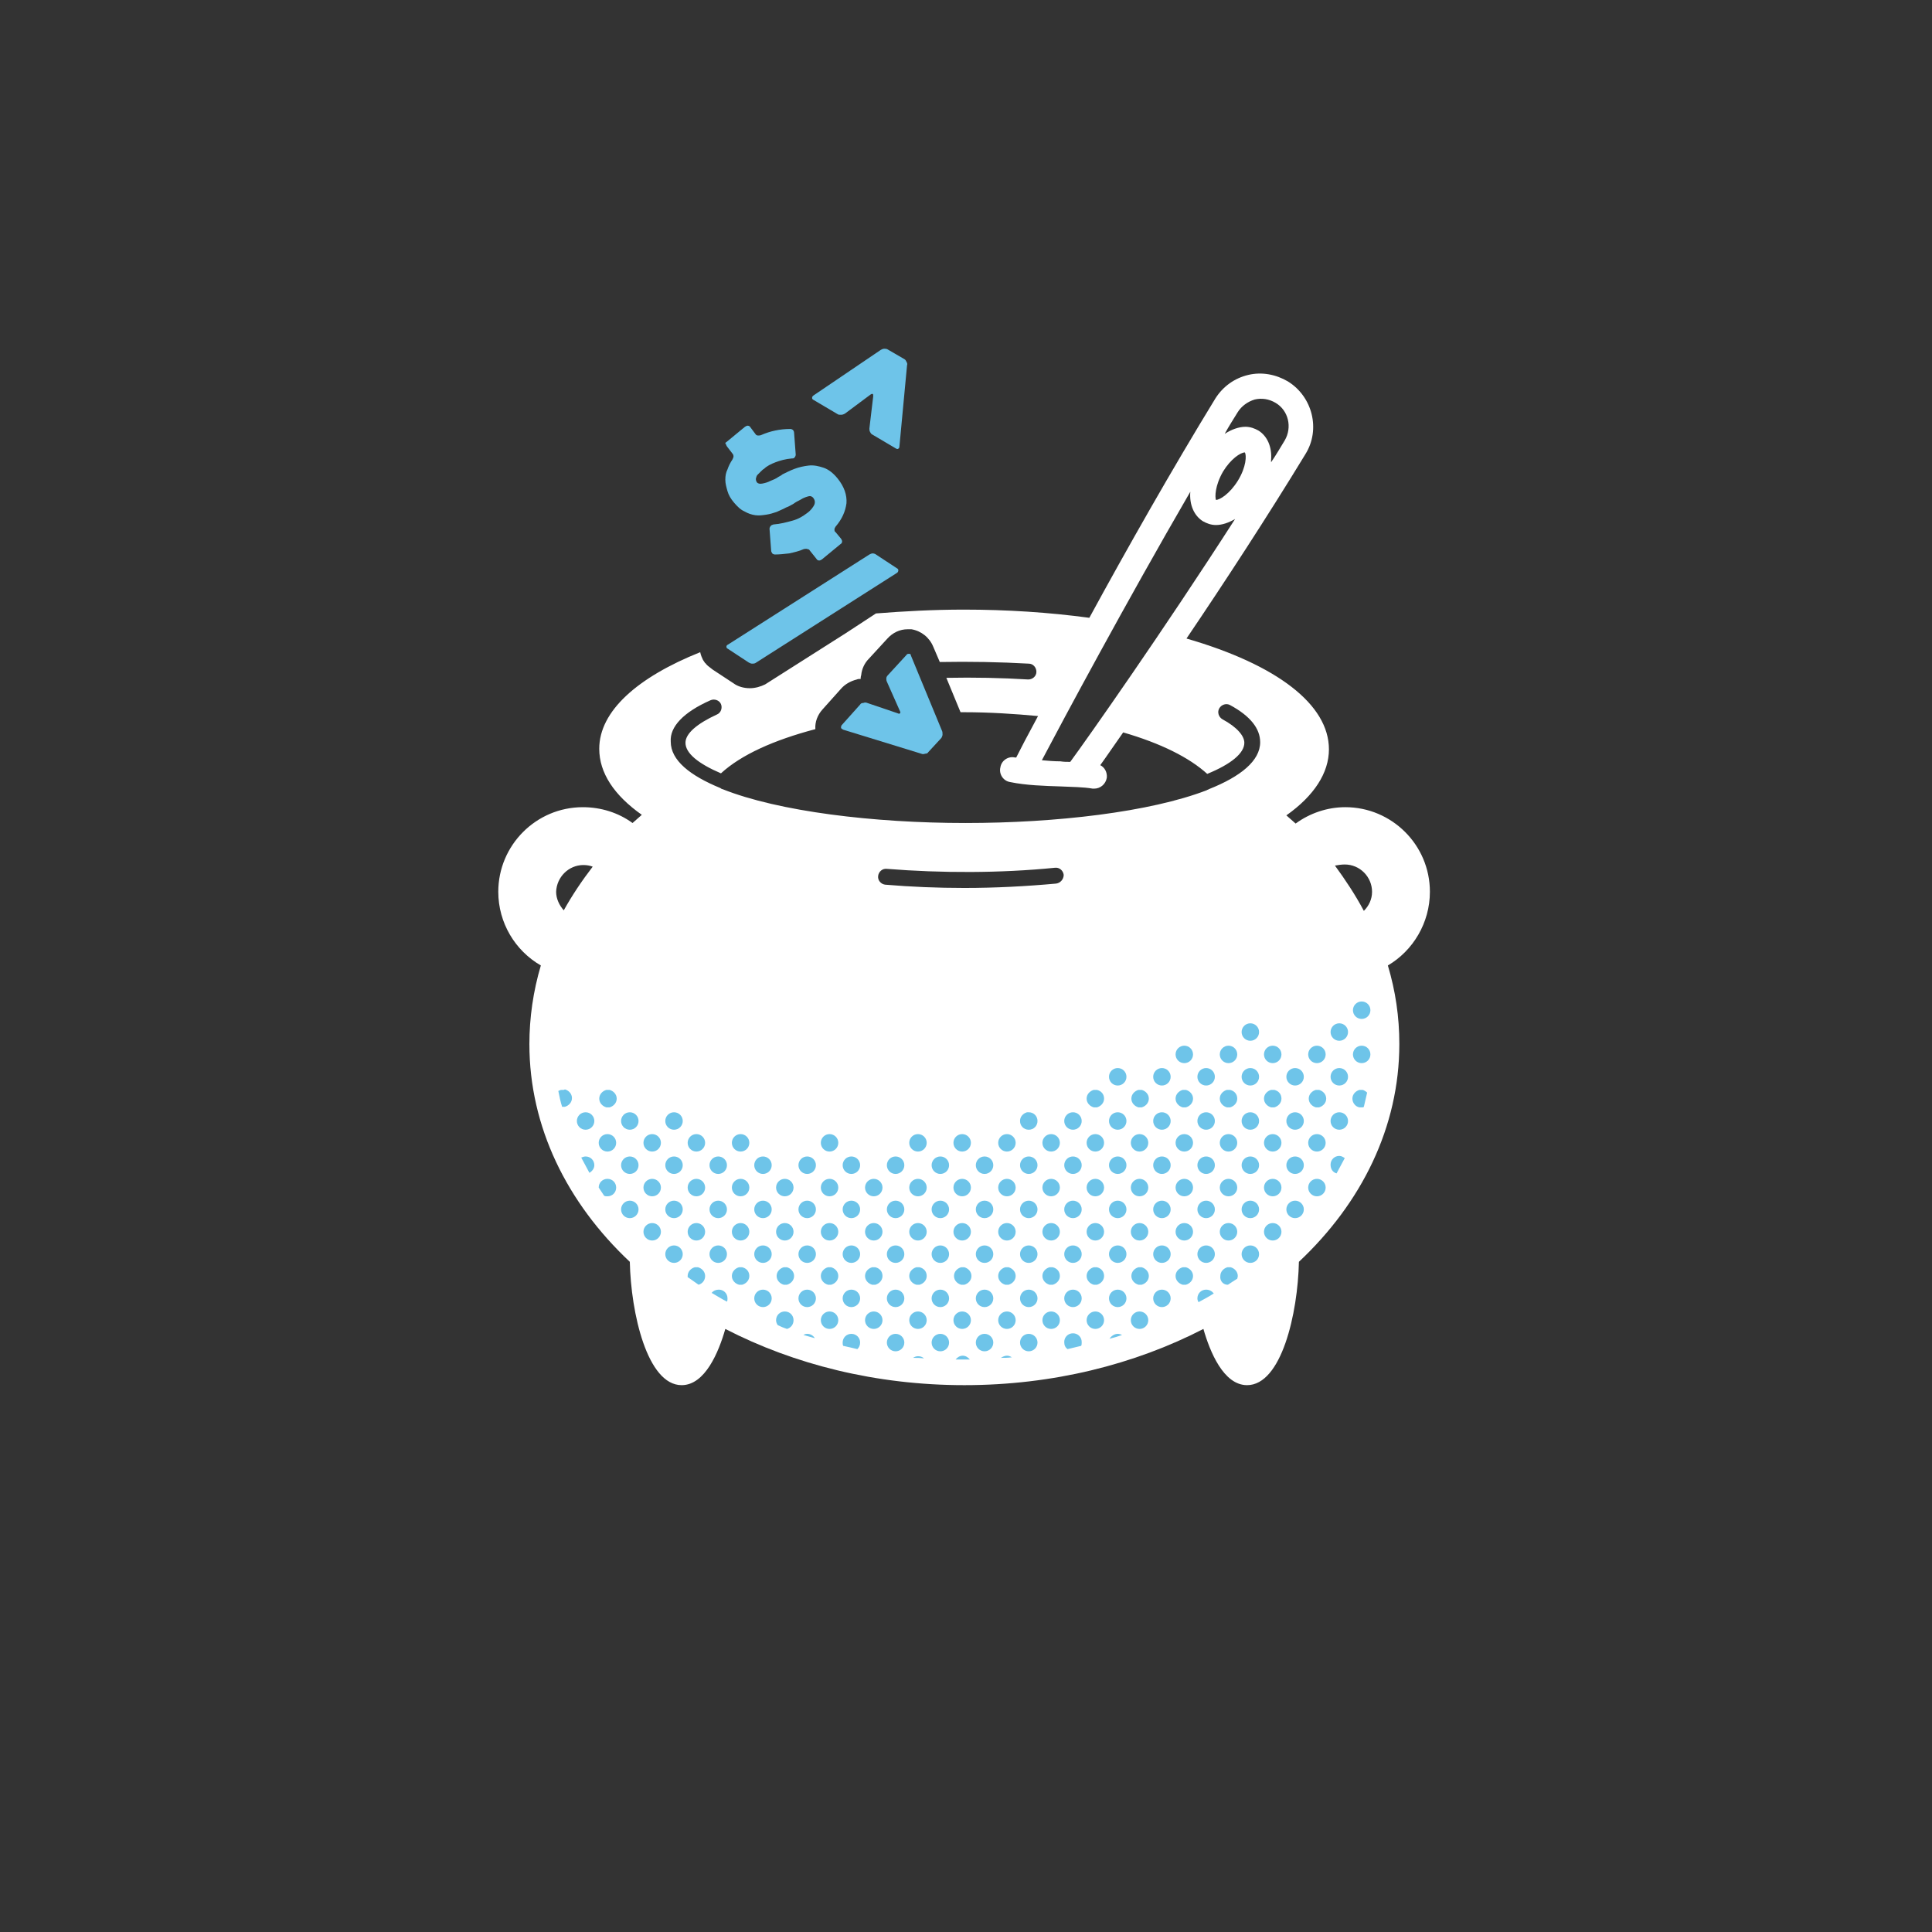 <svg width="354" height="354" viewBox="0 0 354 354" xmlns="http://www.w3.org/2000/svg" xmlns:xlink="http://www.w3.org/1999/xlink"><rect x="0" y="0" width="354" height="354" fill="#333333" stroke="none"/><style>svg *{transition:fill .6s ease-out,opacity .1s ease-out}#logo--desktop,#logo--tablet{opacity:0}#logo--mobile{fill:#fff}@media all and (max-width:50px){#logo--desktop,#logo--tablet{opacity:0}#logo--mobile{fill:#fff}}</style><g id="logo--Page-1" fill="none" fill-rule="evenodd"><g id="logo--tablet" transform="translate(4 4)"><g id="logo--whiteBgCirle"><use fill="#060606" xlink:href="#logo--path-1"/><use stroke="#6EC4E9" mask="url(#logo--mask-2)" stroke-width="8" xlink:href="#logo--path-1"/></g><path d="M172.7 10.5c-89.6 0-162.2 72.6-162.2 162.2s72.6 162.2 162.2 162.2 162.2-72.6 162.2-162.2c-.1-89.6-72.7-162.2-162.2-162.2zm0 276.6c-63.2 0-114.4-51.2-114.4-114.4S109.5 58.3 172.7 58.3c17.4 0 34 3.9 48.8 10.9.8-1.1 2.1-1.8 3.8-1.8 1 0 1.9.3 2.6.7.6-.2 1.2-.4 1.9-.4 4.7 0 5.9 5.2 3.9 8.1 32.1 20.3 53.5 56 53.5 96.8-.1 63.3-51.3 114.5-114.5 114.5z" id="logo--Shape" fill="#6EC4E9"/><g id="logo--Group" transform="translate(36 25)" fill="#FFF"><path d="M19.2 101.4L0 92.2l3.5-7.4c.8-1.6 1.7-2.9 2.8-3.8 1.1-1 2.3-1.6 3.5-2 1.3-.4 2.6-.5 3.9-.4 1.3.1 2.7.5 4 1.2 1.5.7 2.7 1.6 3.6 2.6 1 1 1.7 2.2 2.1 3.4.4 1.2.6 2.6.5 4-.1 1.4-.5 2.8-1.2 4.3l-3.5 7.3zm-4-16.3c-.7-.4-1.5-.6-2.2-.7-.7-.1-1.4-.1-2 .1-.6.2-1.2.5-1.7.9s-.9 1-1.2 1.6l-1 2.1 10 4.8 1-2.1c.3-.7.5-1.4.5-2 0-.6-.1-1.3-.4-1.9-.3-.6-.7-1.1-1.2-1.6s-1.1-.9-1.8-1.2zM29.1 82.2L11.2 70.7l3.2-4.9 17.9 11.5zM42.1 61.8c0 2-.6 3.7-1.9 5.3-.9 1.1-1.9 1.9-3.1 2.6-1.2.7-2.4 1-3.8 1.2-1.3.1-2.7 0-4.1-.5-1.4-.4-2.8-1.2-4.1-2.3-1.2-1-2-2.1-2.7-3.3-.6-1.3-1-2.6-1.1-3.9-.1-1.4.1-2.7.5-4.1a9.5 9.5 0 0 1 2.1-3.8c.6-.7 1.3-1.4 2-1.9s1.5-1 2.3-1.3c.8-.3 1.6-.5 2.4-.6.8-.1 1.6-.1 2.4.1l-.2 5.5c-.9-.2-1.8-.2-2.8.1-.9.3-1.7.8-2.3 1.6-.5.5-.8 1.1-.9 1.7-.2.6-.2 1.3-.1 1.9.1.6.4 1.3.7 1.9.3.6.9 1.2 1.5 1.7s1.3.9 2 1.2c.7.3 1.3.4 2 .4s1.3-.2 1.9-.5c.6-.3 1.1-.7 1.6-1.3 1.1-1.3 1.5-2.9 1.3-4.8l-2.4 2.8-3.2-2.7 5.6-6.7 8.7 7.3-3.1 3.7-1.2-1.3zM48.9 57.4L34.4 41.8l4.3-4 14.5 15.6zM55.9 50.7L43.4 33.5l4.7-3.4 4.8 6.6.5-10.4 5.3-3.9-.7 12.3 13.6 4.7-5.4 3.9-8.9-3.2-.3 2.3 3.6 5zM80.3 35.3c-1.4.7-2.9 1.1-4.4 1.1-1.5 0-2.8-.2-4.1-.7-1.3-.5-2.5-1.2-3.5-2.1-1-.9-1.9-2-2.5-3.2-.6-1.3-1-2.6-1.1-4-.1-1.4.1-2.8.5-4.1.4-1.3 1.1-2.5 2-3.7.9-1.1 2.1-2 3.5-2.7 1.4-.7 2.9-1.1 4.4-1.1 1.5 0 2.8.2 4.1.7 1.3.5 2.5 1.2 3.5 2.1 1 .9 1.9 2 2.5 3.2.6 1.3 1 2.6 1.1 4 .1 1.4-.1 2.8-.5 4.1-.4 1.3-1.1 2.5-2 3.7-.9 1.1-2.1 2-3.5 2.7zm-9.1-7.5c.3.6.7 1.2 1.2 1.7s1 .9 1.6 1.2c.6.3 1.2.4 1.9.4s1.4-.2 2.2-.5c.8-.3 1.3-.9 1.7-1.4.4-.5.7-1.2.8-1.8.1-.6.1-1.3 0-2s-.4-1.4-.7-2c-.3-.6-.7-1.2-1.2-1.7s-1-.9-1.6-1.2c-.6-.3-1.2-.4-1.9-.4s-1.4.2-2.1.5c-.8.4-1.3.8-1.7 1.4-.4.6-.7 1.2-.8 1.8-.1.7-.1 1.3 0 2 0 .7.2 1.4.6 2zM92.2 29.5L86.1 9.1l5.6-1.7 2.3 7.8 3.9-9.6 6.3-1.9-4.7 11.4 11.3 8.9-6.4 1.9-7.3-6L96 22l1.8 5.9zM112.1 23.9l-2.7-21.1 5.8-.7 1 8 5.4-8.9 6.5-.8-6.5 10.4 9.7 10.6-6.7.9-6.2-7.1-1.4 1.9.8 6.1zM132.7 21.8L132.4.5l5.8-.1.3 21.3zM157.6 1.9l5.3.8 3.9 22.2-5.9-.9-.6-4.3-5.6-.9-1.9 3.9-5.9-.9 10.7-19.9zm2.4 13.8l-.8-6.8-3 6.2 3.8.6zM177.3 17.4l-3.4 9.9-5.5-1.9 6.9-20.2 4.3 1.5 4.6 13 3.5-10.2 5.5 1.9-6.9 20.2-4.4-1.5zM189.6 33.1l10.3-18.7 7.2 4c1.5.8 2.8 1.8 3.7 3 .9 1.1 1.5 2.3 1.8 3.6.3 1.3.4 2.6.2 3.9-.2 1.3-.7 2.7-1.4 3.9-.8 1.4-1.7 2.6-2.8 3.5-1.1.9-2.3 1.5-3.5 1.9-1.3.4-2.6.4-4 .3-1.4-.1-2.8-.7-4.2-1.5l-7.3-3.9zm16.5-3.1c.4-.7.7-1.4.8-2.1.1-.7.1-1.4 0-2-.1-.6-.4-1.2-.8-1.7s-.9-1-1.6-1.3l-2-1.1-5.4 9.7 2 1.1c.7.4 1.3.6 2 .6s1.3-.1 1.9-.3c.6-.2 1.2-.6 1.7-1.1.6-.5 1-1.1 1.4-1.8zM208.1 43.7L221.3 27l7.7 6.1c.8.6 1.4 1.4 1.9 2.3.5.9.7 1.8.7 2.7.1.9 0 1.9-.3 2.8-.3.9-.7 1.7-1.2 2.4-.8 1-1.7 1.7-2.8 2.2-1.1.5-2.2.7-3.4.7l-1.3 8.9-5.2-4.1 1.1-7.5-1.7-1.4-4.1 5.1-4.6-3.5zm11.9-5.5l2.9 2.3c.3.2.7.3 1.2.2.5-.1 1-.5 1.4-1 .5-.6.7-1.1.6-1.7 0-.5-.2-.9-.5-1.1l-2.8-2.2-2.8 3.5zM237.9 64.1l-3.7 3.5-10.4-11.1L239.4 42l10.2 10.9-3.7 3.5-6.2-6.6-2.2 2 5.3 5.7-3.5 3.2L234 55l-2.5 2.3zM256.6 62.2l3 4.4-13.4 18.1-3.4-4.9 2.7-3.4-3.2-4.7-4.2 1.3-3.4-4.9 21.9-5.9zm-8.4 11.3l4.4-5.3-6.6 2.1 2.2 3.2zM265.3 91.5c.1-.7.1-1.4.1-2.1 0-.6-.1-1.2-.2-1.9s-.3-1.3-.6-1.9c-.2-.5-.5-.8-.8-1-.3-.2-.6-.2-.9-.1-.3.1-.4.3-.5.5-.1.2-.1.5-.1.9s.1.8.2 1.3.2 1.1.3 1.7c.2 1 .2 2 .3 2.8 0 .9-.1 1.7-.3 2.4-.2.7-.5 1.4-1 1.9-.5.6-1.2 1.1-2.1 1.5-1.2.6-2.2.8-3.2.8s-1.9-.3-2.7-.8c-.8-.5-1.5-1.1-2.2-1.9-.6-.8-1.2-1.6-1.6-2.5-.3-.7-.6-1.4-.9-2.2-.2-.8-.5-1.6-.6-2.4-.2-.8-.3-1.6-.3-2.4-.1-.8-.1-1.6 0-2.3h5.7c-.1.8-.1 1.6-.1 2.5 0 .7.1 1.5.2 2.3.1.8.4 1.6.8 2.4.3.6.5.9.8 1.1.3.2.5.2.8 0 .3-.1.4-.4.5-.7.1-.3.1-.7 0-1.2 0-.5-.1-1-.2-1.6-.1-.6-.2-1.2-.3-1.9-.1-1-.2-1.9-.1-2.6 0-.8.2-1.5.4-2.1.2-.6.6-1.1 1-1.6s1-.8 1.7-1.2c1.1-.5 2.1-.8 3.1-.8s1.9.2 2.8.6c.9.4 1.6 1 2.3 1.7.7.7 1.3 1.6 1.7 2.5.3.7.6 1.4.8 2.2.2.7.3 1.5.4 2.2.1.7.2 1.4.2 2.1v1.8h-5.4z" id="logo--Shape"/></g><g id="logo--Group" transform="translate(69 259)" fill="#004A97"><path d="M3.5 24.3C2.3 23.2 1.4 22 .9 20.6c-.6-1.3-.9-2.7-.9-4.1 0-1.4.2-2.7.7-4C1.2 11.2 1.9 10 2.8 9c.9-1 2-1.9 3.3-2.5 1.3-.6 2.6-.9 4-1 1.4-.1 2.8.1 4.1.6 1.4.5 2.7 1.2 3.8 2.3 1.2 1.1 2.1 2.3 2.6 3.7.5 1.4.8 2.7.9 4.1.1 1.4-.2 2.7-.7 4-.5 1.3-1.2 2.5-2.1 3.5-.9 1-2 1.9-3.3 2.4-1.3.6-2.6.9-4 1-1.4.1-2.8-.1-4.1-.5-1.4-.5-2.7-1.3-3.8-2.3zM7.1 13c-.5.5-.9 1.1-1.2 1.7-.3.6-.5 1.3-.5 1.9-.1.7 0 1.3.3 2 .2.6.7 1.3 1.3 1.8.6.6 1.3.9 2 1.1.7.2 1.3.2 2 .1.6-.1 1.3-.4 1.9-.8.6-.4 1.1-.8 1.6-1.3s.9-1.1 1.2-1.7c.3-.6.5-1.3.5-1.9 0-.7-.1-1.3-.3-1.9-.2-.6-.7-1.2-1.3-1.8-.6-.6-1.3-.9-1.9-1.1-.7-.2-1.3-.2-2-.1s-1.3.4-1.9.7c-.7.3-1.2.8-1.7 1.3zM16.7 35l11.5-17.9 7.7 5c.9.6 1.6 1.3 2.1 2.1s.8 1.7 1 2.6c.2.9.1 1.9 0 2.8-.2.9-.5 1.8-1 2.5-.5.8-1.1 1.5-1.9 2-.8.6-1.6 1-2.5 1.2-.9.2-1.8.3-2.8.2-1-.1-1.9-.5-2.7-1l-2.9-1.9-3.5 5.5-5-3.1zm11.2-6.6l2.6 1.7c.3.2.7.2 1.1.1.4-.1.9-.5 1.4-1.2.5-.7.7-1.3.5-1.8-.1-.5-.3-.8-.6-1l-2.5-1.6-2.5 3.8zM51.5 48.1l-2.1 4.6-13.8-6.3L44.4 27 58 33.2l-2.1 4.6-8.2-3.7-1.2 2.7 7 3.2-2 4.3-7-3.2-1.4 3.1zM75.6 43.9l-5.9-1.7-4.5 15.6-5.6-1.6 4.5-15.6-5.9-1.7 1.4-4.9L77 39zM86.7 56.7c.7.1 1.3 0 1.8-.2s.9-.6 1.3-1c.4-.5.6-1 .9-1.6.3-.6.4-1.3.4-2L92.4 41l5.8.7-1.3 10.9c-.2 1.5-.5 2.8-1 4.1-.5 1.2-1.2 2.3-2.1 3.1-.9.8-2 1.5-3.3 1.9-1.3.4-2.7.5-4.3.3-1.7-.2-3.1-.7-4.2-1.4S80 59 79.3 58c-.7-1-1.1-2.2-1.3-3.5-.2-1.3-.2-2.7-.1-4.1l1.3-10.9 5.8.7-1.3 10.9c-.1.7-.1 1.4 0 2 .1.7.2 1.3.5 1.8.2.5.6 1 1 1.3.3.2.8.5 1.5.5zM114.9 48c-.6-.3-1.2-.6-1.9-.9-.5-.2-1.2-.4-1.8-.6-.7-.2-1.3-.3-2-.2-.5 0-.9.1-1.2.3-.3.2-.4.4-.4.8 0 .3.1.5.3.7.2.2.5.3.8.5.3.1.8.3 1.3.4.5.1 1.1.3 1.7.4 1 .3 1.9.6 2.7.9.8.3 1.5.7 2.1 1.2.6.5 1 1 1.4 1.7.3.7.5 1.5.6 2.5.1 1.3-.1 2.4-.6 3.3-.4.9-1 1.6-1.8 2.2-.7.6-1.6 1-2.6 1.2-1 .3-1.9.4-2.9.5-.8 0-1.6 0-2.4-.1-.8-.1-1.6-.2-2.5-.4-.8-.2-1.6-.4-2.4-.7-.8-.3-1.5-.6-2.1-.9l2.3-5.2c.7.4 1.5.8 2.2 1.1.7.3 1.4.5 2.2.7.8.2 1.6.3 2.5.3.6 0 1.1-.1 1.3-.3.2-.2.4-.4.3-.7 0-.3-.1-.5-.4-.7-.3-.2-.6-.4-1.1-.5-.4-.1-1-.3-1.5-.4-.5-.1-1.2-.3-1.8-.5-1-.3-1.8-.6-2.5-.9-.7-.3-1.3-.7-1.7-1.2-.5-.5-.8-1-1-1.6-.2-.6-.4-1.3-.4-2.1 0-1.2.1-2.2.5-3.1.4-.9.9-1.7 1.7-2.3.8-.6 1.5-1.1 2.5-1.5.9-.3 1.9-.5 3-.6.8 0 1.5 0 2.3.1.7.1 1.5.3 2.2.5.7.2 1.4.4 2 .7.6.2 1.2.5 1.7.7l-2.6 4.7zM124.1 39.9l6.7 12.9 1.4-14.5 6-1.2-3.6 22.4-4.8.9L118 41.1zM147.2 56.5L140 36.4l5.5-2 5.4 15.3 9.1-3.2 1.7 4.8zM175.3 44.6c-1.4.8-2.9 1.2-4.3 1.3-1.5.1-2.8-.1-4.1-.5-1.3-.4-2.5-1.1-3.6-2-1.1-.9-2-1.9-2.6-3.2-.7-1.2-1.1-2.5-1.2-3.9-.2-1.4 0-2.8.3-4.1.4-1.3 1-2.6 1.9-3.7.9-1.1 2-2.1 3.4-2.9 1.4-.8 2.9-1.2 4.3-1.3 1.5-.1 2.8.1 4.2.5 1.3.4 2.5 1.1 3.6 2 1.1.9 1.9 1.9 2.6 3.1.7 1.2 1.1 2.5 1.2 3.9.1 1.4 0 2.8-.3 4.1-.4 1.3-1 2.6-1.9 3.7-1 1.3-2.1 2.3-3.5 3zm-9.4-7.1c.3.6.8 1.2 1.3 1.7s1 .9 1.6 1.1c.6.3 1.2.4 1.9.4s1.4-.2 2.1-.6c.7-.4 1.3-.9 1.7-1.5.4-.6.6-1.2.7-1.9.1-.7.1-1.3-.1-2s-.4-1.3-.7-2c-.3-.6-.8-1.2-1.3-1.7s-1-.9-1.7-1.1c-.7-.2-1.2-.4-1.9-.3-.7 0-1.4.2-2.1.6-.7.4-1.3.9-1.7 1.5-.4.6-.6 1.2-.7 1.8-.1.7-.1 1.3.1 2s.4 1.4.8 2zM200.1 25.2c-.4 2-1.3 3.5-2.9 4.8-1.1.9-2.3 1.5-3.5 1.9-1.3.4-2.6.5-3.9.4-1.3-.1-2.6-.6-3.9-1.3-1.3-.7-2.5-1.7-3.6-3.1-.9-1.2-1.6-2.4-2-3.8-.4-1.4-.5-2.7-.3-4.1.2-1.4.6-2.7 1.3-3.9.7-1.3 1.6-2.4 2.8-3.3.7-.6 1.5-1.1 2.3-1.5.8-.4 1.6-.7 2.5-.8.8-.2 1.7-.2 2.5-.1s1.6.3 2.4.6l-1.3 5.3c-.9-.4-1.8-.5-2.7-.4-1 .1-1.8.5-2.6 1.1-.5.4-1 1-1.2 1.5-.3.6-.4 1.2-.4 1.9s.1 1.3.3 2c.2.7.6 1.4 1.1 2 .5.7 1.1 1.2 1.7 1.5.6.4 1.2.6 1.9.7.6.1 1.3.1 1.9-.1.6-.2 1.2-.5 1.8-.9 1.3-1.1 2.1-2.6 2.2-4.5l-2.9 2.3-2.6-3.3 6.8-5.5 7.1 8.8-3.8 3-1-1.2zM209.1 19.1L193.7 4.3l4.1-4.2 15.4 14.8z" id="logo--Shape"/></g><path d="M172.7 339.1c-91.8 0-166.4-74.7-166.4-166.4S80.9 6.3 172.7 6.3c91.8 0 166.4 74.7 166.4 166.4s-74.7 166.4-166.4 166.4zm0-324.3c-87.1 0-157.9 70.8-157.9 157.9 0 87.1 70.8 157.9 157.9 157.9 87.1 0 157.9-70.8 157.9-157.9 0-87.1-70.8-157.9-157.9-157.9z" id="logo--Shape" fill="#004A97"/><path d="M146.3 275.2h-.4c-39.6-10.3-70-43-77.4-83.3-.1-.8.4-1.5 1.1-1.7.8-.1 1.5.4 1.6 1.1 7.2 39.2 36.8 71 75.3 81 .8.2 1.2 1 1 1.7 0 .8-.5 1.2-1.2 1.2zM172.7 278.5c-.8 0-1.4-.6-1.4-1.4 0-.8.6-1.4 1.4-1.4 4.7 0 9.4-.3 14.1-1 .8-.1 1.5.4 1.6 1.2.1.8-.4 1.5-1.2 1.6-4.8.7-9.7 1-14.5 1zM204.8 273.5c-.6 0-1.2-.4-1.3-1-.2-.7.2-1.5.9-1.8 23.3-7.5 43.2-23.2 56.1-44.1.4-.7 1.3-.9 2-.5s.9 1.3.5 2c-13.2 21.5-33.7 37.6-57.6 45.3-.3.1-.4.1-.6.1zM68.3 174.1c-.8 0-1.4-.6-1.4-1.4 0-22.4 6.9-43.7 19.9-61.8.5-.6 1.3-.8 2-.3.6.5.8 1.3.3 2-12.7 17.6-19.4 38.4-19.4 60.1 0 .8-.7 1.4-1.4 1.4z" id="logo--Shape" fill="#6EC4E9"/></g><g id="logo--desktop" transform="translate(25 58)"><path id="logo--Shape" fill="#004A97" d="M13.3 130.7l-12-12 12-12 12 12z"/><circle id="logo--Oval" fill="#004A97" cx="13.3" cy="118.7" r="9.9"/><circle id="logo--Oval" fill="#004A97" cx="290" cy="118.7" r="9.9"/><path d="M213 17.2c.6 1.5.5 3.3-.3 4.7 0 .9-.2 1.9-.6 2.7-.1.6-.3 1.2-.7 1.7 30.3 19.6 50.4 53.7 50.4 92.4 0 60.7-49.4 110.1-110.1 110.1-60.7 0-110.1-49.4-110.1-110.1C41.6 58 91 8.6 151.7 8.6c15.9 0 31.1 3.4 44.7 9.5.7-1.4 2-2.5 4.1-2.6.5-1.5 1.6-2.9 3.4-3.2C188.1 4.5 170.4.2 151.6.2 86.3 0 33 53.3 33 118.7s53.2 118.6 118.6 118.6c65.4 0 118.6-53.2 118.6-118.6.1-43-22.9-80.7-57.2-101.5z" id="logo--Shape" fill="#004A97"/><g id="logo--Group" transform="translate(0 90)" fill="#004A97"><path d="M5 59.5c-.7 0-1.3-.5-1.4-1.1C1.7 48.7.7 38.7.7 28.8c0-9.1.8-18.2 2.4-27.1C3.2.9 4 .4 4.7.6c.8.1 1.3.9 1.1 1.6-1.6 8.7-2.4 17.7-2.4 26.6 0 9.8 1 19.6 2.9 29.1.2.8-.3 1.5-1.1 1.7 0-.1-.1-.1-.2-.1zM26.5 55.2c-.7 0-1.3-.5-1.4-1.1-1.6-8.3-2.5-16.8-2.5-25.3 0-7.8.7-15.6 2.1-23.2.1-.8.9-1.3 1.6-1.1.8.1 1.3.9 1.1 1.6-1.3 7.4-2 15-2 22.7 0 8.3.8 16.7 2.4 24.8.2.8-.3 1.5-1.1 1.7 0-.1-.1-.1-.2-.1zM15.9 57.3c-.7 0-1.3-.5-1.4-1.1-1.8-9-2.7-18.2-2.7-27.5 0-8.4.8-16.9 2.2-25.1.1-.8.9-1.3 1.6-1.1.8.1 1.3.9 1.1 1.6-1.5 8.1-2.2 16.3-2.2 24.6 0 9.1.9 18.1 2.6 26.9.2.8-.3 1.5-1.1 1.7h-.1z" id="logo--Shape"/></g><g id="logo--Group" transform="translate(275 90)" fill="#004A97"><path d="M24.1 59.5h-.3c-.8-.1-1.3-.9-1.1-1.6 1.6-8.7 2.4-17.7 2.4-26.6 0-9.8-1-19.6-2.9-29.1-.2-.8.3-1.5 1.1-1.7.8-.2 1.5.3 1.7 1.1 1.9 9.7 2.9 19.7 2.9 29.6 0 9.1-.8 18.2-2.4 27.1-.1.7-.7 1.2-1.4 1.2zM2.5 55.5h-.3c-.8-.1-1.3-.9-1.1-1.6 1.3-7.4 2-15 2-22.7 0-8.3-.8-16.7-2.4-24.8-.2-.8.3-1.5 1.1-1.7.8-.2 1.5.3 1.7 1.1C5.1 14.1 6 22.6 6 31.1c0 7.8-.7 15.6-2.1 23.2-.1.8-.7 1.2-1.4 1.2zM13.1 57.5h-.3c-.8-.1-1.3-.9-1.1-1.6 1.5-8.1 2.2-16.3 2.2-24.6 0-9.1-.9-18.1-2.6-26.9-.2-.8.3-1.5 1.1-1.7.8-.2 1.5.3 1.7 1.1 1.8 9 2.7 18.2 2.7 27.5 0 8.4-.8 16.9-2.2 25.1-.2.6-.8 1.1-1.5 1.1z" id="logo--Shape"/></g><circle id="logo--Oval" fill="#FFF" cx="13.3" cy="118.7" r="4.1"/><circle id="logo--Oval" fill="#FFF" cx="290" cy="118.7" r="4.1"/></g><g id="logo--kattila-mobile" transform="translate(91 63)"><path d="M171 100.4c0-8.6-7-15.5-15.5-15.5-3.3 0-6.5 1.1-9.1 3-.6-.5-1.1-1-1.7-1.5 5.1-3.6 7.8-7.8 7.8-12.1 0-8.2-9.5-15.5-26.1-20.3 6.9-10.2 14.8-22.3 21.8-33.8 2.8-4.5 1.3-10.5-3.2-13.3-2.2-1.3-4.8-1.8-7.3-1.2-2.5.6-4.6 2.1-6 4.3-7.9 12.9-16.3 27.7-23.1 40.2-7.4-1-15.1-1.5-23-1.5-5.6 0-11 .3-16.1.7L64 53l-14.8 9.4c-.8.4-1.8.7-2.8.7-1.1 0-2.2-.3-3-.9l-3.8-2.5c-.3-.2-.6-.5-.9-.7l-.3-.3c-.1-.1-.1-.2-.2-.2-.1-.1-.1-.2-.2-.3-.1-.1-.1-.2-.2-.3-.2-.4-.4-.9-.5-1.4-11.5 4.6-18.5 10.8-18.5 17.7 0 4.4 2.7 8.5 7.8 12.1-.6.5-1.1 1-1.7 1.5-2.6-1.9-5.8-2.9-9.1-2.9-8.6 0-15.5 7-15.5 15.5 0 5.7 3.1 10.8 7.8 13.5-1.4 4.7-2.1 9.6-2.1 14.4 0 15.2 6.9 29.1 18.4 39.9.2 9.4 3.2 22.6 9.5 22.6 4.3 0 6.8-6.1 8-10.3 12.6 6.5 27.6 10.3 43.8 10.3 16.2 0 31.2-3.8 43.8-10.3 1.2 4.2 3.7 10.3 8 10.3 6.3 0 9.3-13.1 9.5-22.6 11.5-10.8 18.4-24.7 18.4-39.9 0-5-.7-9.7-2.1-14.4 4.6-2.7 7.7-7.8 7.7-13.5zm-15.6-5c2.8 0 5 2.3 5 5 0 1.4-.6 2.6-1.5 3.5-1.6-3-3.4-5.7-5.3-8.3.6-.1 1.2-.2 1.8-.2zm-52.9 3.5c-5.5.5-11.1.8-16.8.8-4.9 0-9.8-.2-14.5-.6-.8-.1-1.4-.8-1.3-1.6.1-.8.8-1.4 1.6-1.3 10 .8 20.8.8 30.8-.2.8-.1 1.5.5 1.6 1.3 0 .8-.6 1.5-1.4 1.6zm33.3-86.4c.7-1.1 1.8-1.9 3.1-2.3 1.3-.3 2.6-.1 3.8.6 2.4 1.4 3.1 4.5 1.7 6.9-.8 1.3-1.6 2.7-2.5 4v-.4c.2-2.4-.7-4.4-2.3-5.4-.7-.4-1.5-.7-2.4-.7-1.2 0-2.6.5-3.8 1.3.7-1.3 1.6-2.7 2.4-4zm-2.7 10.9c1.4-2.3 3.2-3.5 4-3.5.3.5.3 2.6-1.3 5.2-1.5 2.4-3.3 3.5-4 3.5-.2-.5-.2-2.6 1.3-5.2zm-6 3.7c-.2 2.4.7 4.4 2.3 5.4.7.4 1.5.7 2.4.7 1.1 0 2.3-.4 3.5-1.1-13.3 20.7-26.9 40-30.2 44.5-.6 0-1.2 0-1.8-.1-1.1 0-2.3-.1-3.4-.2 3.9-7.4 15.3-28.7 27.2-49.2zM39.2 65.3c.7-.3 1.6 0 1.9.7.3.7 0 1.6-.7 1.9-3.7 1.7-5.8 3.5-5.8 5.2 0 1.9 2.3 3.8 6.5 5.6 3.7-3.4 9.7-6.1 17.3-8.1-.1-1.3.4-2.6 1.3-3.6l3.4-3.8c.7-.8 1.7-1.4 2.9-1.7.2-.1.4-.1.7-.1 0-.2 0-.4.1-.7.1-1.1.6-2.2 1.4-3l3.4-3.7c1-1.1 2.3-1.7 3.7-1.7h.7c1.8.3 3.3 1.5 4 3.2l1.2 2.8c5.5-.1 11 0 16.3.3.8 0 1.4.7 1.4 1.5s-.7 1.4-1.5 1.4c-4.9-.3-9.9-.4-15-.3l2.6 6.3h.7c4.6 0 9.2.3 13.5.7-1.9 3.5-3.3 6.2-4 7.6H95c-1.2-.3-2.5.5-2.7 1.8-.3 1.2.5 2.5 1.8 2.7 2.9.6 6.2.7 9.3.8 2.1.1 4.1.1 5.8.4h.3c1.1 0 2.1-.8 2.3-2 .1-1-.4-1.9-1.2-2.3 1.1-1.5 2.5-3.6 4.2-6 6.9 2 12.1 4.6 15.4 7.6 4.4-1.8 6.8-3.8 6.8-5.7 0-1.3-1.4-2.9-4-4.3-.7-.4-1-1.3-.6-2s1.3-1 2-.6c3.7 2 5.5 4.3 5.5 6.8 0 3.4-3.6 6.3-9.4 8.6-.1.1-.3.1-.4.2-10.4 4-27.6 6-44.2 6-16.8 0-34.2-2.1-44.5-6.2-.1 0-.3-.1-.4-.2-5.6-2.3-9.1-5.1-9.1-8.5-.2-2.7 2.3-5.4 7.3-7.6zM15.9 95.5c.6 0 1.2.1 1.7.3-2 2.6-3.8 5.3-5.3 8-.8-.9-1.4-2.1-1.4-3.4.1-2.7 2.3-4.9 5-4.9z" id="logo--mobile" fill="#004A97"/><g id="logo--Group" transform="translate(41)" fill="#6EC4E9"><path d="M32.2 19.2l-4.4-2.6c-.2-.1-.3-.3-.4-.5-.1-.2-.1-.4-.1-.6l.7-5.9c0-.2 0-.4-.1-.4-.1-.1-.2 0-.4.1l-4.7 3.5c-.2.1-.4.2-.7.2-.2 0-.5 0-.6-.1l-4.4-2.6c-.2-.1-.3-.2-.3-.4s.1-.3.2-.4l12.4-8.4c.2-.1.4-.2.6-.2.2 0 .4 0 .6.1l3.1 1.8c.2.1.3.3.4.5.1.2.2.4.1.6l-1.4 14.9c0 .2-.1.4-.2.4-.1.1-.2.1-.4 0zM1.1 18l3.4-2.8c.2-.1.3-.2.5-.2s.4.1.5.3l.9 1.2c.1.2.3.3.5.3s.4 0 .6-.1c1.6-.7 3.4-1.1 5.3-1.1.2 0 .4.1.5.2.1.1.2.3.2.5l.3 4c0 .2-.1.4-.2.5-.1.2-.3.2-.5.2-1.2.1-2.2.4-3 .7-.8.3-1.6.7-2.1 1.2-.2.1-.4.3-.6.5l-.6.6c-.2.2-.2.4-.3.7 0 .2 0 .4.2.7.2.2.5.3 1 .2.5-.1.9-.2 1.5-.5.5-.2 1-.4 1.4-.7.4-.2.7-.4.8-.5.6-.3 1.4-.7 2.2-1 .8-.3 1.7-.5 2.6-.6.9-.1 1.8.1 2.7.4.9.3 1.8 1 2.6 2 1.2 1.5 1.7 3 1.6 4.5-.2 1.5-.8 2.9-2 4.3-.1.2-.2.3-.2.5s0 .4.2.5l1 1.2c.1.2.2.3.2.5s-.1.4-.3.5l-3.4 2.8c-.2.1-.3.2-.5.2s-.4-.1-.5-.3l-1.2-1.5c-.1-.2-.3-.3-.5-.3-.2-.1-.4 0-.6 0-.9.4-1.8.6-2.7.8-.9.1-1.8.2-2.6.2-.2 0-.4-.1-.5-.2-.1-.2-.2-.3-.2-.5l-.3-4c0-.2.1-.4.2-.5.1-.2.3-.2.5-.3 1.3-.1 2.4-.4 3.5-.7 1.1-.3 1.9-.8 2.7-1.4.7-.5 1.1-1.1 1.3-1.5.2-.5.1-.9-.2-1.3-.2-.2-.4-.3-.6-.3-.2 0-.5.1-.8.2-.3.1-.7.3-1 .5-.4.2-.8.4-1.2.7-.4.2-.8.5-1.4.7-.5.3-1.1.5-1.7.8-.6.2-1.2.4-1.9.5-.7.1-1.3.2-2 .1s-1.3-.3-2-.7c-.7-.3-1.3-.9-1.9-1.6-.6-.7-1-1.4-1.2-2.1-.2-.7-.4-1.4-.4-2.1 0-.7.1-1.3.4-1.9.2-.6.5-1.2.9-1.8.1-.2.2-.4.2-.6 0-.2-.1-.4-.2-.5l-1-1.3c-.1-.2-.2-.3-.2-.5-.2 0-.1-.2.1-.3zM40.5 72.2l-2.4 2.6c-.1.2-.3.3-.6.3-.2.1-.5.1-.7 0l-14.3-4.4c-.2-.1-.3-.2-.4-.3 0-.2 0-.3.1-.5l3.4-3.8c.1-.2.3-.3.6-.3.2-.1.5-.1.7 0l5.6 1.9c.2.1.3.1.4 0 .1-.1.1-.2 0-.4l-2.4-5.4c-.1-.2-.1-.4-.1-.6 0-.2.1-.4.3-.6l3.4-3.7c.1-.2.3-.2.5-.2s.3.1.3.3l5.7 13.8c.1.2.1.4.1.7 0 .2-.1.4-.2.6zM32.3 42L6.4 58.5c-.2.1-.4.1-.6.1-.2 0-.4-.1-.6-.2l-3.8-2.5c-.2-.1-.3-.2-.3-.4s.1-.3.3-.4l25.9-16.5c.2-.1.4-.2.6-.2.2 0 .5.1.6.2l3.8 2.5c.2.1.3.2.3.4s-.1.4-.3.5z" id="logo--Shape"/></g><g id="logo--Group" transform="translate(11 120)" fill="#6EC4E9"><path d="M9.7 16.7h-.6c-.7.2-1.3.8-1.3 1.6s.6 1.4 1.3 1.6h.6c.7-.2 1.3-.8 1.3-1.6s-.6-1.4-1.3-1.6zM107.2 16.7h-.6c-.7.2-1.3.8-1.3 1.6s.6 1.4 1.3 1.6h.6c.7-.2 1.3-.8 1.3-1.6s-.6-1.4-1.3-1.6zM99 16.7h-.6c-.7.2-1.3.8-1.3 1.6s.6 1.4 1.3 1.6h.6c.7-.2 1.3-.8 1.3-1.6s-.5-1.4-1.3-1.6z" id="logo--Shape"/><circle id="logo--Oval" cx="102.8" cy="14.3" r="1.6"/><path d="M123.4 16.7h-.6c-.7.2-1.3.8-1.3 1.6s.6 1.4 1.3 1.6h.6c.7-.2 1.3-.8 1.3-1.6s-.5-1.4-1.3-1.6zM115.3 16.7h-.6c-.7.2-1.3.8-1.3 1.6s.6 1.4 1.3 1.6h.6c.7-.2 1.3-.8 1.3-1.6s-.6-1.4-1.3-1.6z" id="logo--Shape"/><circle id="logo--Oval" cx="123.1" cy="10.2" r="1.6"/><circle id="logo--Oval" cx="115" cy="10.2" r="1.6"/><circle id="logo--Oval" cx="110.9" cy="14.3" r="1.6"/><circle id="logo--Oval" cx="119" cy="14.3" r="1.6"/><path d="M139.7 16.7h-.6c-.7.2-1.3.8-1.3 1.6s.6 1.4 1.3 1.6h.6c.7-.2 1.3-.8 1.3-1.6s-.6-1.4-1.3-1.6zM131.5 16.7h-.6c-.7.2-1.3.8-1.3 1.6s.6 1.4 1.3 1.6h.6c.7-.2 1.3-.8 1.3-1.6s-.5-1.4-1.3-1.6z" id="logo--Shape"/><circle id="logo--Oval" cx="139.3" cy="10.2" r="1.6"/><circle id="logo--Oval" cx="131.2" cy="10.2" r="1.6"/><circle id="logo--Oval" cx="127.1" cy="14.3" r="1.6"/><circle id="logo--Oval" cx="135.3" cy="14.3" r="1.6"/><circle id="logo--Oval" cx="127.1" cy="6.1" r="1.6"/><circle id="logo--Oval" cx="147.5" cy="10.2" r="1.6"/><circle id="logo--Oval" cx="143.4" cy="14.3" r="1.6"/><circle id="logo--Oval" cx="143.4" cy="6.1" r="1.6"/><circle id="logo--Oval" cx="9.3" cy="26.4" r="1.6"/><circle id="logo--Oval" cx="5.3" cy="22.4" r="1.6"/><circle id="logo--Oval" cx="25.6" cy="34.6" r="1.6"/><circle id="logo--Oval" cx="17.5" cy="34.6" r="1.6"/><circle id="logo--Oval" cx="25.6" cy="26.4" r="1.6"/><circle id="logo--Oval" cx="17.5" cy="26.4" r="1.6"/><circle id="logo--Oval" cx="13.4" cy="30.5" r="1.6"/><circle id="logo--Oval" cx="21.5" cy="30.5" r="1.6"/><circle id="logo--Oval" cx="13.4" cy="22.4" r="1.6"/><circle id="logo--Oval" cx="21.5" cy="22.4" r="1.6"/><circle id="logo--Oval" cx="41.8" cy="34.6" r="1.6"/><circle id="logo--Oval" cx="33.7" cy="34.6" r="1.6"/><circle id="logo--Oval" cx="33.7" cy="26.4" r="1.6"/><circle id="logo--Oval" cx="29.6" cy="30.5" r="1.6"/><circle id="logo--Oval" cx="37.8" cy="30.5" r="1.6"/><circle id="logo--Oval" cx="58.1" cy="34.6" r="1.6"/><circle id="logo--Oval" cx="50" cy="34.6" r="1.6"/><circle id="logo--Oval" cx="50" cy="26.4" r="1.6"/><circle id="logo--Oval" cx="45.9" cy="30.5" r="1.6"/><circle id="logo--Oval" cx="54" cy="30.5" r="1.6"/><circle id="logo--Oval" cx="74.3" cy="34.6" r="1.6"/><circle id="logo--Oval" cx="66.2" cy="34.6" r="1.6"/><circle id="logo--Oval" cx="74.3" cy="26.4" r="1.6"/><circle id="logo--Oval" cx="66.2" cy="26.4" r="1.6"/><circle id="logo--Oval" cx="62.1" cy="30.5" r="1.6"/><circle id="logo--Oval" cx="70.3" cy="30.5" r="1.6"/><circle id="logo--Oval" cx="90.6" cy="34.6" r="1.6"/><circle id="logo--Oval" cx="82.5" cy="34.6" r="1.6"/><circle id="logo--Oval" cx="90.6" cy="26.4" r="1.6"/><circle id="logo--Oval" cx="82.5" cy="26.4" r="1.6"/><circle id="logo--Oval" cx="78.4" cy="30.5" r="1.6"/><circle id="logo--Oval" cx="86.5" cy="30.5" r="1.6"/><path d="M86.5 20.8h-.3c-.1 0-.2.1-.3.1-.6.3-1 .8-1 1.5 0 .9.7 1.6 1.6 1.6.9 0 1.6-.7 1.6-1.6 0-.9-.7-1.6-1.6-1.6z" id="logo--Shape"/><circle id="logo--Oval" cx="106.8" cy="34.6" r="1.6"/><circle id="logo--Oval" cx="98.7" cy="34.6" r="1.6"/><circle id="logo--Oval" cx="106.8" cy="26.4" r="1.6"/><circle id="logo--Oval" cx="98.7" cy="26.4" r="1.6"/><circle id="logo--Oval" cx="94.6" cy="30.5" r="1.6"/><circle id="logo--Oval" cx="102.8" cy="30.5" r="1.6"/><circle id="logo--Oval" cx="94.6" cy="22.4" r="1.6"/><circle id="logo--Oval" cx="102.8" cy="22.4" r="1.6"/><circle id="logo--Oval" cx="123.1" cy="34.6" r="1.6"/><circle id="logo--Oval" cx="115" cy="34.6" r="1.6"/><circle id="logo--Oval" cx="123.1" cy="26.4" r="1.6"/><circle id="logo--Oval" cx="115" cy="26.4" r="1.6"/><circle id="logo--Oval" cx="110.9" cy="30.5" r="1.6"/><circle id="logo--Oval" cx="119" cy="30.5" r="1.6"/><circle id="logo--Oval" cx="110.9" cy="22.4" r="1.6"/><circle id="logo--Oval" cx="119" cy="22.4" r="1.6"/><circle id="logo--Oval" cx="131.2" cy="34.6" r="1.6"/><circle id="logo--Oval" cx="139.3" cy="26.4" r="1.6"/><circle id="logo--Oval" cx="131.2" cy="26.4" r="1.6"/><circle id="logo--Oval" cx="127.1" cy="30.5" r="1.6"/><circle id="logo--Oval" cx="135.3" cy="30.5" r="1.6"/><circle id="logo--Oval" cx="127.1" cy="22.4" r="1.6"/><circle id="logo--Oval" cx="135.3" cy="22.4" r="1.6"/><circle id="logo--Oval" cx="143.4" cy="22.4" r="1.6"/><circle id="logo--Oval" cx="25.6" cy="42.7" r="1.6"/><circle id="logo--Oval" cx="17.5" cy="42.7" r="1.6"/><circle id="logo--Oval" cx="21.5" cy="46.8" r="1.6"/><circle id="logo--Oval" cx="13.4" cy="38.6" r="1.6"/><circle id="logo--Oval" cx="21.5" cy="38.6" r="1.6"/><path d="M42.2 49.2h-.6c-.7.2-1.3.8-1.3 1.6s.6 1.4 1.3 1.6h.6c.7-.2 1.3-.8 1.3-1.6s-.6-1.4-1.3-1.6zM34 49.2h-.6c-.7.2-1.3.8-1.3 1.6s.6 1.4 1.3 1.6h.6c.7-.2 1.3-.8 1.3-1.6s-.5-1.4-1.3-1.6z" id="logo--Shape"/><circle id="logo--Oval" cx="41.8" cy="42.7" r="1.6"/><circle id="logo--Oval" cx="33.7" cy="42.7" r="1.6"/><circle id="logo--Oval" cx="29.6" cy="46.8" r="1.6"/><circle id="logo--Oval" cx="37.8" cy="46.8" r="1.6"/><circle id="logo--Oval" cx="29.6" cy="38.6" r="1.6"/><circle id="logo--Oval" cx="37.8" cy="38.6" r="1.6"/><path d="M58.4 49.2h-.6c-.7.2-1.3.8-1.3 1.6s.6 1.4 1.3 1.6h.6c.7-.2 1.3-.8 1.3-1.6s-.5-1.4-1.3-1.6zM50.3 49.2h-.6c-.7.2-1.3.8-1.3 1.6s.6 1.4 1.3 1.6h.6c.7-.2 1.3-.8 1.3-1.6s-.6-1.4-1.3-1.6z" id="logo--Shape"/><circle id="logo--Oval" cx="58.1" cy="42.7" r="1.6"/><circle id="logo--Oval" cx="50" cy="42.7" r="1.6"/><circle id="logo--Oval" cx="45.9" cy="46.8" r="1.6"/><circle id="logo--Oval" cx="54" cy="46.8" r="1.6"/><circle id="logo--Oval" cx="45.9" cy="38.6" r="1.6"/><circle id="logo--Oval" cx="54" cy="38.6" r="1.6"/><path d="M74.7 49.2h-.6c-.7.2-1.3.8-1.3 1.6s.6 1.4 1.3 1.6h.6c.7-.2 1.3-.8 1.3-1.6s-.6-1.4-1.3-1.6zM66.5 49.2h-.6c-.7.2-1.3.8-1.3 1.6s.6 1.4 1.3 1.6h.6c.7-.2 1.3-.8 1.3-1.6s-.5-1.4-1.3-1.6z" id="logo--Shape"/><circle id="logo--Oval" cx="74.3" cy="42.7" r="1.6"/><circle id="logo--Oval" cx="66.2" cy="42.7" r="1.6"/><circle id="logo--Oval" cx="62.1" cy="46.8" r="1.6"/><circle id="logo--Oval" cx="70.3" cy="46.8" r="1.6"/><circle id="logo--Oval" cx="62.1" cy="38.6" r="1.6"/><circle id="logo--Oval" cx="70.3" cy="38.6" r="1.6"/><path d="M90.9 49.2h-.6c-.7.2-1.3.8-1.3 1.6s.6 1.4 1.3 1.6h.6c.7-.2 1.3-.8 1.3-1.6s-.5-1.4-1.3-1.6zM82.8 49.2h-.6c-.7.2-1.3.8-1.3 1.6s.6 1.4 1.3 1.6h.6c.7-.2 1.3-.8 1.3-1.6s-.6-1.4-1.3-1.6z" id="logo--Shape"/><circle id="logo--Oval" cx="90.6" cy="42.7" r="1.6"/><circle id="logo--Oval" cx="82.5" cy="42.7" r="1.6"/><circle id="logo--Oval" cx="78.4" cy="46.8" r="1.6"/><circle id="logo--Oval" cx="86.5" cy="46.8" r="1.6"/><circle id="logo--Oval" cx="78.4" cy="38.6" r="1.6"/><circle id="logo--Oval" cx="86.5" cy="38.6" r="1.6"/><path d="M107.2 49.2h-.6c-.7.2-1.3.8-1.3 1.6s.6 1.4 1.3 1.6h.6c.7-.2 1.3-.8 1.3-1.6s-.6-1.4-1.3-1.6zM99 49.2h-.6c-.7.2-1.3.8-1.3 1.6s.6 1.4 1.3 1.6h.6c.7-.2 1.3-.8 1.3-1.6s-.5-1.4-1.3-1.6z" id="logo--Shape"/><circle id="logo--Oval" cx="106.8" cy="42.7" r="1.6"/><circle id="logo--Oval" cx="98.7" cy="42.7" r="1.6"/><circle id="logo--Oval" cx="94.6" cy="46.8" r="1.6"/><circle id="logo--Oval" cx="102.8" cy="46.8" r="1.6"/><circle id="logo--Oval" cx="94.6" cy="38.6" r="1.6"/><circle id="logo--Oval" cx="102.8" cy="38.6" r="1.6"/><path d="M115.3 49.2h-.6c-.7.2-1.3.8-1.3 1.6s.6 1.4 1.3 1.6h.6c.7-.2 1.3-.8 1.3-1.6s-.6-1.4-1.3-1.6z" id="logo--Shape"/><circle id="logo--Oval" cx="123.1" cy="42.7" r="1.6"/><circle id="logo--Oval" cx="115" cy="42.7" r="1.6"/><circle id="logo--Oval" cx="110.9" cy="46.8" r="1.6"/><circle id="logo--Oval" cx="119" cy="46.8" r="1.6"/><circle id="logo--Oval" cx="110.9" cy="38.6" r="1.6"/><circle id="logo--Oval" cx="119" cy="38.6" r="1.6"/><circle id="logo--Oval" cx="131.2" cy="42.7" r="1.6"/><circle id="logo--Oval" cx="127.1" cy="46.8" r="1.6"/><circle id="logo--Oval" cx="127.1" cy="38.6" r="1.6"/><circle id="logo--Oval" cx="135.3" cy="38.6" r="1.6"/><circle id="logo--Oval" cx="37.8" cy="54.9" r="1.6"/><circle id="logo--Oval" cx="58.1" cy="58.9" r="1.6"/><circle id="logo--Oval" cx="50" cy="58.9" r="1.6"/><circle id="logo--Oval" cx="45.9" cy="54.9" r="1.6"/><circle id="logo--Oval" cx="54" cy="54.9" r="1.6"/><circle id="logo--Oval" cx="74.3" cy="58.9" r="1.6"/><circle id="logo--Oval" cx="66.2" cy="58.9" r="1.6"/><circle id="logo--Oval" cx="62.1" cy="63" r="1.6"/><circle id="logo--Oval" cx="70.3" cy="63" r="1.6"/><circle id="logo--Oval" cx="62.1" cy="54.9" r="1.6"/><circle id="logo--Oval" cx="70.3" cy="54.9" r="1.6"/><circle id="logo--Oval" cx="90.6" cy="58.9" r="1.6"/><circle id="logo--Oval" cx="82.5" cy="58.9" r="1.6"/><circle id="logo--Oval" cx="78.4" cy="63" r="1.6"/><circle id="logo--Oval" cx="86.5" cy="63" r="1.6"/><circle id="logo--Oval" cx="78.4" cy="54.9" r="1.6"/><circle id="logo--Oval" cx="86.5" cy="54.9" r="1.6"/><circle id="logo--Oval" cx="106.8" cy="58.9" r="1.6"/><circle id="logo--Oval" cx="98.7" cy="58.9" r="1.6"/><circle id="logo--Oval" cx="94.6" cy="54.9" r="1.6"/><circle id="logo--Oval" cx="102.8" cy="54.9" r="1.6"/><circle id="logo--Oval" cx="110.9" cy="54.9" r="1.6"/><circle id="logo--Oval" cx="147.5" cy="2.1" r="1.6"/><path d="M147.1 19.9h.6c.1 0 .2-.1.2-.1.2-.9.4-1.7.6-2.6-.2-.2-.5-.4-.8-.5h-.6c-.7.2-1.3.8-1.3 1.6s.6 1.5 1.3 1.6zM142.9 32c.5-.9 1-1.9 1.5-2.8-.3-.2-.6-.4-1-.4-.9 0-1.6.7-1.6 1.6 0 .8.4 1.4 1.1 1.6z" id="logo--Shape"/><circle id="logo--Oval" cx="139.3" cy="34.6" r="1.6"/><path d="M122.8 52.4h.2c.6-.4 1.2-.8 1.7-1.1 0-.1.1-.3.1-.5 0-.8-.6-1.4-1.3-1.6h-.6c-.7.2-1.3.8-1.3 1.6-.1.8.4 1.5 1.2 1.6zM120.4 54c-.3-.4-.8-.7-1.4-.7-.9 0-1.6.7-1.6 1.6 0 .3.1.5.2.7.9-.5 1.9-1 2.8-1.6zM103.6 61.6c-.2-.1-.5-.2-.8-.2-.6 0-1.2.4-1.5.9.8-.2 1.5-.4 2.3-.7zM93.6 64.2c.8-.2 1.7-.4 2.5-.6.1-.2.1-.4.1-.7 0-.9-.7-1.6-1.6-1.6-.9 0-1.6.7-1.6 1.6 0 .6.2 1 .6 1.3zM1.2 16.7H.9c-.2 0-.4.1-.6.2.2 1 .4 2 .7 2.9h.5c.7-.2 1.3-.8 1.3-1.6s-.6-1.4-1.3-1.6c-.1.1-.2.1-.3.1zM6 31.9c.5-.3.9-.8.9-1.4 0-.9-.7-1.6-1.6-1.6-.3 0-.5.1-.8.2.5.9 1 1.9 1.5 2.8zM8.7 36.1c.2.1.4.1.6.1.9 0 1.6-.7 1.6-1.6 0-.9-.7-1.6-1.6-1.6-.9 0-1.6.7-1.6 1.6.3.5.7 1 1 1.5zM26 52.4c.7-.2 1.2-.8 1.2-1.6s-.6-1.4-1.3-1.6h-.6c-.7.2-1.3.8-1.3 1.6v.2c.7.5 1.3.9 2 1.4zM31.2 55.5c.1-.2.1-.4.1-.6 0-.9-.7-1.6-1.6-1.6-.5 0-1 .2-1.3.6.9.5 1.8 1.1 2.8 1.6zM42.2 60.5c.7-.2 1.2-.8 1.2-1.6 0-.9-.7-1.6-1.6-1.6-.9 0-1.6.7-1.6 1.6 0 .3.1.6.3.9.6.3 1.1.5 1.7.7zM47.3 62.2c-.3-.5-.8-.8-1.4-.8-.3 0-.5.1-.7.2l2.1.6zM74.5 66.1h1.2c-.3-.4-.8-.7-1.3-.7s-1 .3-1.3.7h1.4zM67.3 65.9c-.3-.3-.7-.4-1.1-.4-.3 0-.6.1-.9.3.7 0 1.3 0 2 .1zM83.4 65.7c-.3-.2-.6-.3-.9-.3-.4 0-.8.2-1.1.4.6 0 1.3 0 2-.1zM55.1 64.2c.3-.3.5-.7.5-1.2 0-.9-.7-1.6-1.6-1.6-.9 0-1.6.7-1.6 1.6 0 .2 0 .4.1.6.9.2 1.8.4 2.6.6z" id="logo--Shape"/></g></g></g></svg>
